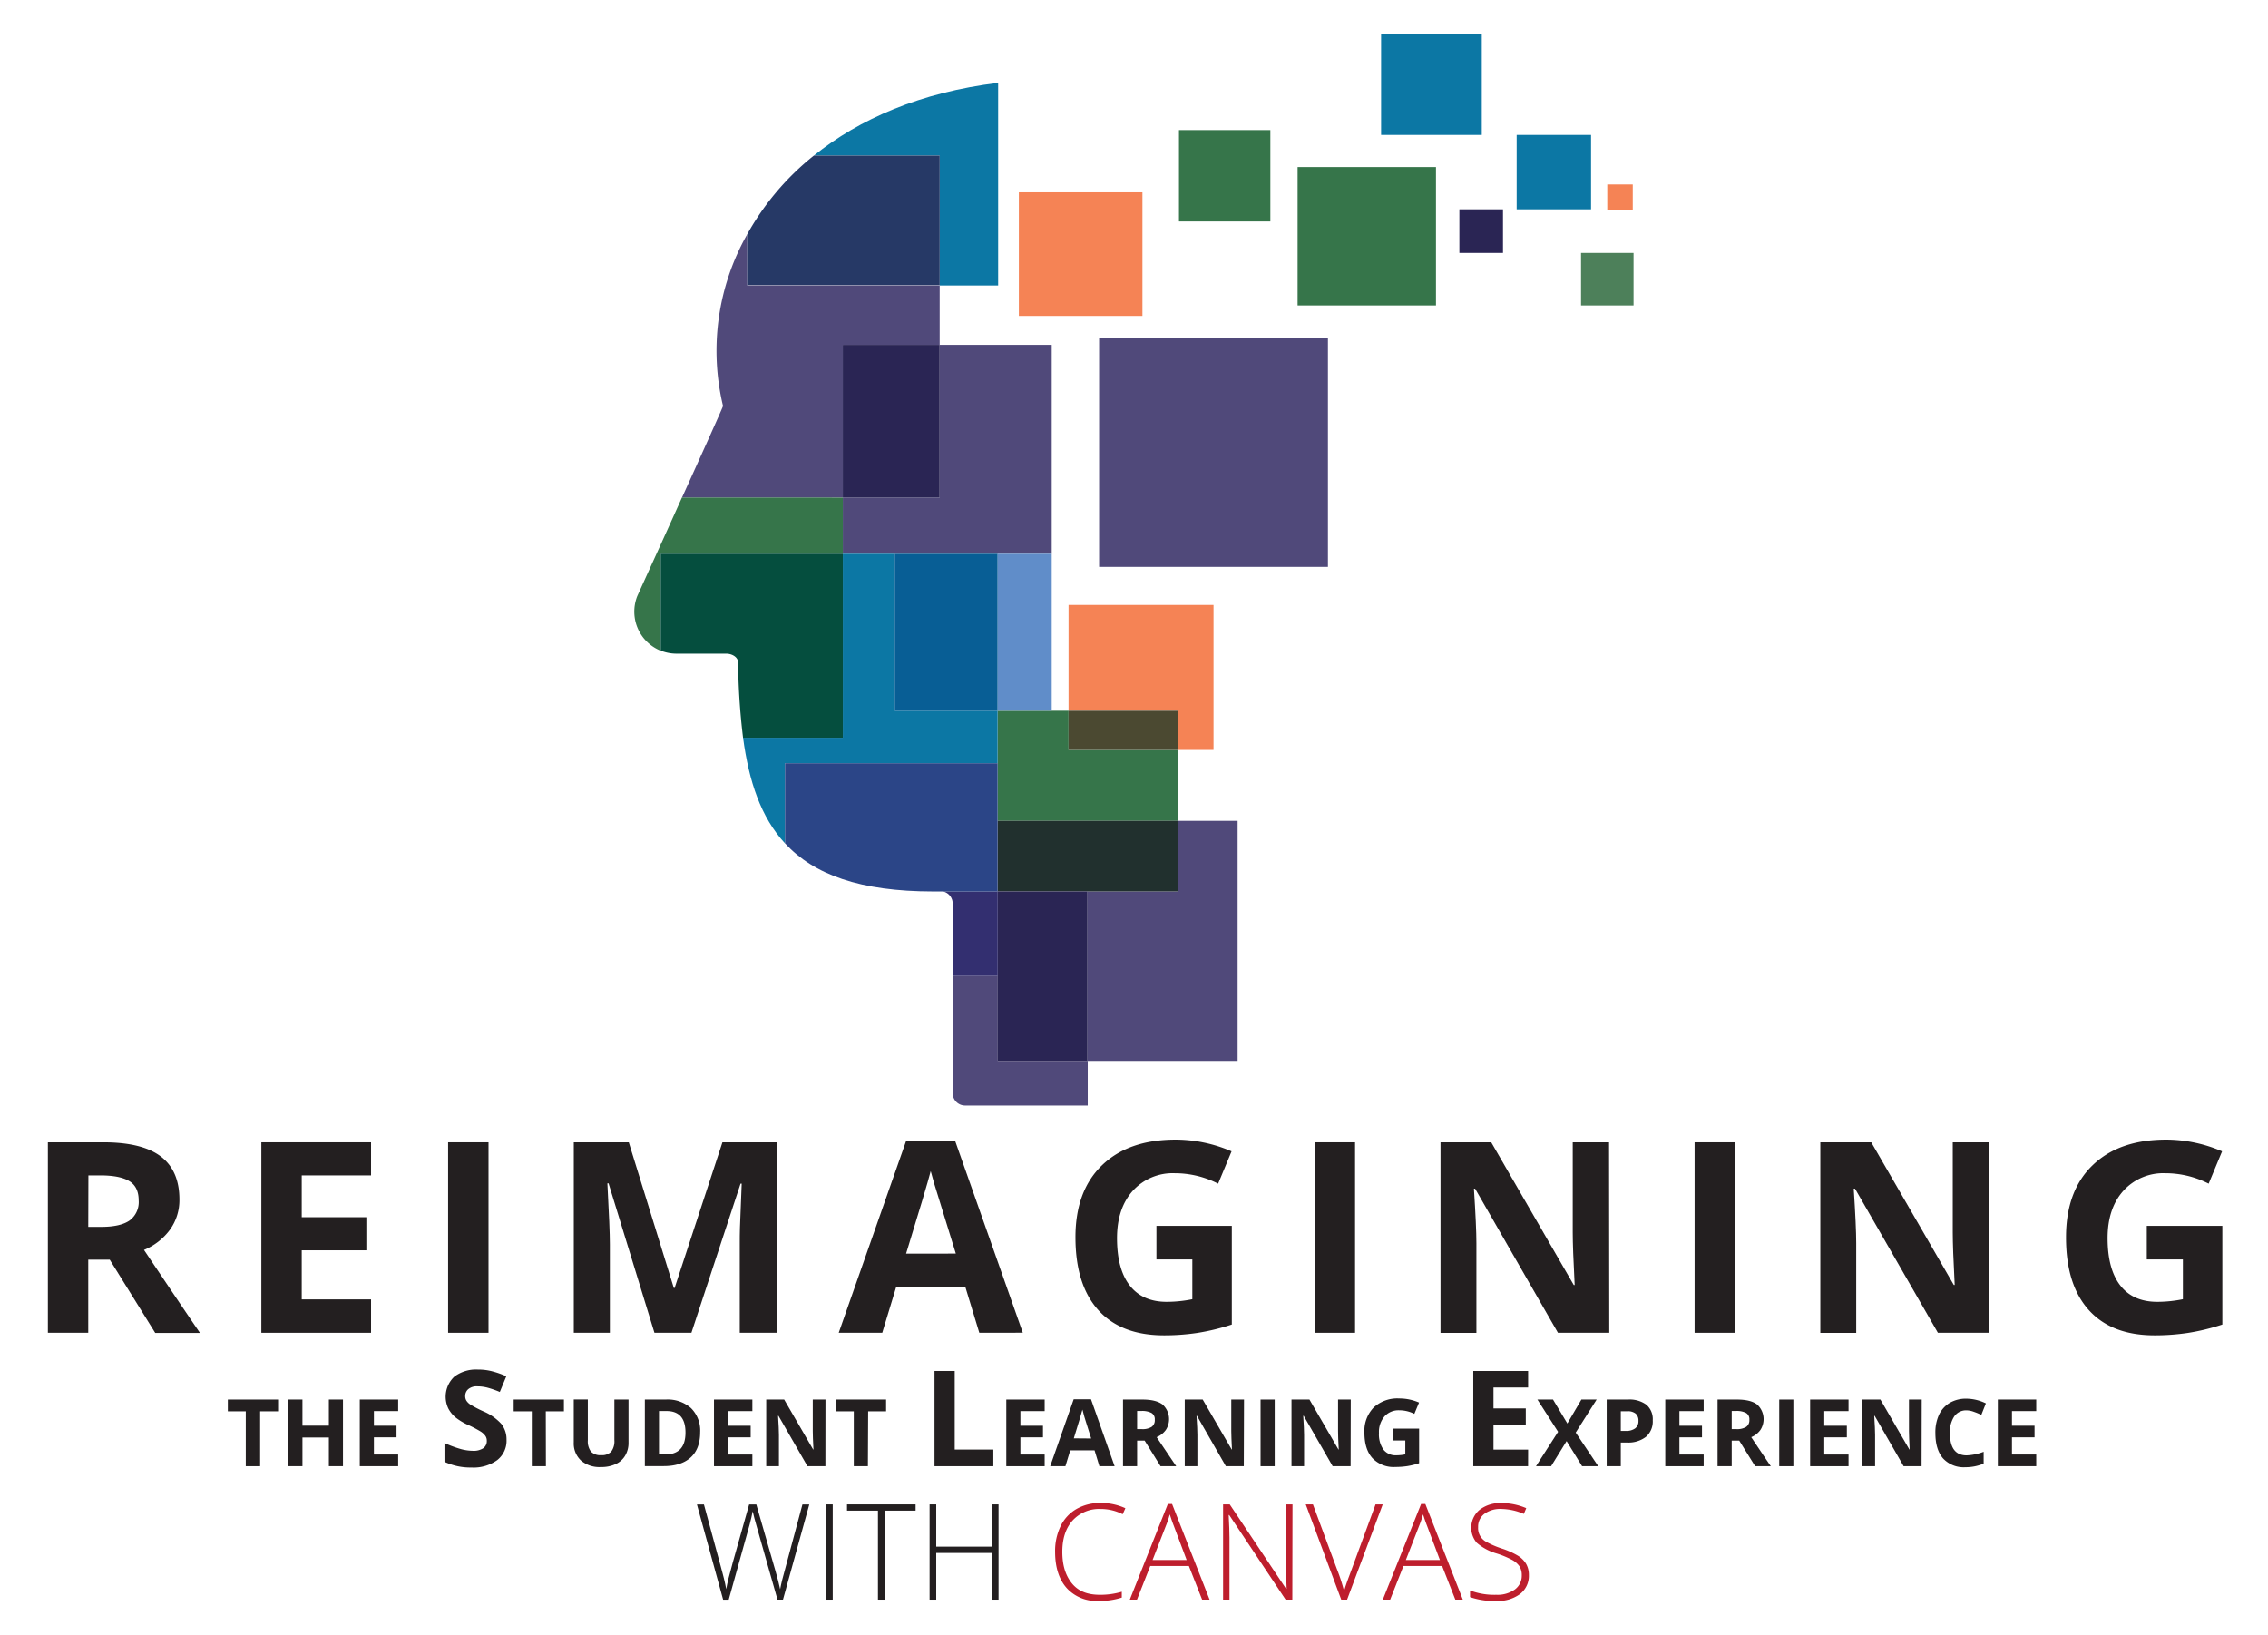 <?xml version="1.0" encoding="UTF-8" standalone="no"?>
<svg
   xmlns:dc="http://purl.org/dc/elements/1.1/"
   xmlns:cc="http://creativecommons.org/ns#"
   xmlns:rdf="http://www.w3.org/1999/02/22-rdf-syntax-ns#"
   xmlns:svg="http://www.w3.org/2000/svg"
   xmlns="http://www.w3.org/2000/svg"
   xmlns:sodipodi="http://sodipodi.sourceforge.net/DTD/sodipodi-0.dtd"
   xmlns:inkscape="http://www.inkscape.org/namespaces/inkscape"
   id="Layer_1"
   data-name="Layer 1"
   viewBox="0 0 386.091 278.25"
   version="1.1"
   sodipodi:docname="fsc-2022-logo-2-square.svg"
   width="386.091"
   height="278.25"
   inkscape:version="1.0 (4035a4fb49, 2020-05-01)">
  <sodipodi:namedview
     inkscape:document-rotation="0"
     pagecolor="#ffffff"
     bordercolor="#666666"
     borderopacity="1"
     objecttolerance="10"
     gridtolerance="10"
     guidetolerance="10"
     inkscape:pageopacity="0"
     inkscape:pageshadow="2"
     inkscape:window-width="1368"
     inkscape:window-height="842"
     id="namedview164"
     showgrid="false"
     inkscape:zoom="1.0296034"
     inkscape:cx="161.23865"
     inkscape:cy="112.8482"
     inkscape:window-x="-6"
     inkscape:window-y="-6"
     inkscape:window-maximized="1"
     inkscape:current-layer="Layer_1" />
  <defs
     id="defs4">
    <style
       id="style2">.cls-1{fill:#231f20;}.cls-2{fill:#be1e2d;}.cls-3{fill:#50497a;}.cls-4{fill:#2a2554;}.cls-5{fill:#36754a;}.cls-6{fill:#f58355;}.cls-7{fill:#4b4931;}.cls-8{fill:#21302e;}.cls-9{fill:#608dc9;}.cls-10{fill:#0c77a4;}.cls-11{fill:#054e3e;}.cls-12{fill:#085e95;}.cls-13{fill:#263966;}.cls-14{fill:#4d805a;}.cls-15{fill:#332f70;}.cls-16{fill:#2b4587;}.cls-17{fill:#333580;}</style>
  </defs>
  <g
     id="g1118"
     transform="matrix(0.611,0,0,0.611,-88.302,149.071)"
     style="stroke-width:1.638">
    <path
       class="cls-1"
       d="M 169.11,106.94 V 127.3 H 157.86 V 74.24 h 15.46 q 10.81,0 16,3.94 5.19,3.94 5.19,12 a 14.09,14.09 0 0 1 -2.58,8.33 17,17 0 0 1 -7.29,5.71 q 12,17.9 15.6,23.12 h -12.47 l -12.67,-20.4 z m 0,-9.14 h 3.63 c 3.56,0 6.18,-0.6 7.88,-1.78 a 6.35,6.35 0 0 0 2.54,-5.59 q 0,-3.78 -2.6,-5.37 -2.6,-1.59 -8,-1.6 h -3.41 z"
       id="path6"
       style="stroke-width:1.638" />
    <path
       class="cls-1"
       d="M 247.9,127.3 H 217.34 V 74.24 h 30.56 v 9.22 h -19.31 v 11.65 h 18 v 9.22 h -18 V 118 h 19.31 z"
       id="path8"
       style="stroke-width:1.638" />
    <path
       class="cls-1"
       d="M 269.37,127.3 V 74.24 h 11.26 v 53.06 z"
       id="path10"
       style="stroke-width:1.638" />
    <path
       class="cls-1"
       d="M 326.86,127.3 314.08,85.67 h -0.33 q 0.69,12.7 0.69,17 V 127.3 H 304.39 V 74.24 h 15.32 l 12.55,40.58 h 0.22 L 345.8,74.24 h 15.32 v 53.06 h -10.49 v -25.11 c 0,-1.19 0,-2.55 0.05,-4.1 0.05,-1.55 0.2,-5.67 0.49,-12.34 h -0.32 l -13.69,41.55 z"
       id="path12"
       style="stroke-width:1.638" />
    <path
       class="cls-1"
       d="m 417.37,127.3 -3.85,-12.63 h -19.35 l -3.84,12.63 H 378.2 L 396.93,74 h 13.76 l 18.8,53.28 z m -6.54,-22.06 q -5.32,-17.17 -6,-19.42 c -0.44,-1.5 -0.76,-2.69 -1,-3.56 q -1.2,4.65 -6.86,23 z"
       id="path14"
       style="stroke-width:1.638" />
    <path
       class="cls-1"
       d="m 466.72,97.51 h 21 V 125 a 60.21,60.21 0 0 1 -9.64,2.34 62.15,62.15 0 0 1 -9.24,0.67 q -12,0 -18.34,-7.06 -6.34,-7.06 -6.34,-20.27 0,-12.86 7.35,-20 7.35,-7.14 20.38,-7.19 a 39.38,39.38 0 0 1 15.76,3.27 l -3.74,9 a 26.61,26.61 0 0 0 -12.09,-2.91 15,15 0 0 0 -11.69,4.9 q -4.38,4.91 -4.39,13.18 0,8.64 3.54,13.19 3.54,4.55 10.29,4.56 a 36.52,36.52 0 0 0 7.15,-0.73 v -11.08 h -10 z"
       id="path16"
       style="stroke-width:1.638" />
    <path
       class="cls-1"
       d="M 510.8,127.3 V 74.24 h 11.26 v 53.06 z"
       id="path18"
       style="stroke-width:1.638" />
    <path
       class="cls-1"
       d="m 592.89,127.3 h -14.3 L 555.51,87.16 h -0.33 q 0.69,10.64 0.69,15.17 v 25 h -10 V 74.24 H 560 L 583,114 h 0.25 q -0.54,-10.33 -0.54,-14.62 V 74.24 h 10.12 z"
       id="path20"
       style="stroke-width:1.638" />
    <path
       class="cls-1"
       d="M 616.66,127.3 V 74.24 h 11.25 v 53.06 z"
       id="path22"
       style="stroke-width:1.638" />
    <path
       class="cls-1"
       d="m 698.75,127.3 h -14.3 L 661.36,87.16 H 661 q 0.69,10.64 0.69,15.17 v 25 h -10 V 74.24 h 14.19 l 23,39.74 h 0.25 q -0.54,-10.33 -0.54,-14.62 V 74.24 h 10.11 z"
       id="path24"
       style="stroke-width:1.638" />
    <path
       class="cls-1"
       d="M 742.65,97.51 H 763.7 V 125 a 60.09,60.09 0 0 1 -9.63,2.34 62.15,62.15 0 0 1 -9.24,0.67 q -12,0 -18.35,-7.06 -6.35,-7.06 -6.33,-20.27 0,-12.86 7.35,-20 7.35,-7.14 20.38,-7.19 a 39.51,39.51 0 0 1 15.75,3.27 l -3.74,9 a 26.56,26.56 0 0 0 -12.08,-2.91 15,15 0 0 0 -11.69,4.9 q -4.39,4.91 -4.39,13.18 0,8.64 3.54,13.19 3.54,4.55 10.29,4.56 a 36.52,36.52 0 0 0 7.15,-0.73 v -11.08 h -10.06 z"
       id="path26"
       style="stroke-width:1.638" />
    <path
       class="cls-1"
       d="m 217,164.47 h -4 v -15.29 h -5 v -3.28 h 14 v 3.28 h -5 z"
       id="path28"
       style="stroke-width:1.638" />
    <path
       class="cls-1"
       d="m 240.08,164.47 h -3.93 v -8 h -7.36 v 8 h -3.93 V 145.9 h 3.93 v 7.28 h 7.36 v -7.28 h 3.93 z"
       id="path30"
       style="stroke-width:1.638" />
    <path
       class="cls-1"
       d="m 255.46,164.47 h -10.7 V 145.9 h 10.7 v 3.22 h -6.76 v 4.08 h 6.3 v 3.23 h -6.3 v 4.79 h 6.76 z"
       id="path32"
       style="stroke-width:1.638" />
    <path
       class="cls-1"
       d="m 285.65,157.1 a 6.82,6.82 0 0 1 -2.58,5.66 11.27,11.27 0 0 1 -7.2,2.07 16.94,16.94 0 0 1 -7.51,-1.59 V 158 a 31,31 0 0 0 4.54,1.69 13.57,13.57 0 0 0 3.41,0.49 4.88,4.88 0 0 0 2.84,-0.71 2.41,2.41 0 0 0 1,-2.1 2.29,2.29 0 0 0 -0.43,-1.39 4.76,4.76 0 0 0 -1.28,-1.17 32.21,32.21 0 0 0 -3.44,-1.81 16.12,16.12 0 0 1 -3.65,-2.2 8.22,8.22 0 0 1 -1.94,-2.45 7.67,7.67 0 0 1 1.66,-8.8 10,10 0 0 1 6.6,-2 15.43,15.43 0 0 1 4,0.49 25,25 0 0 1 3.92,1.38 l -1.81,4.37 a 27,27 0 0 0 -3.51,-1.22 11.4,11.4 0 0 0 -2.73,-0.34 3.64,3.64 0 0 0 -2.54,0.77 2.47,2.47 0 0 0 -0.86,1.95 2.37,2.37 0 0 0 0.35,1.29 3.62,3.62 0 0 0 1.1,1.07 32.55,32.55 0 0 0 3.56,1.86 14.33,14.33 0 0 1 5.1,3.57 7,7 0 0 1 1.4,4.36 z"
       id="path34"
       style="stroke-width:1.638" />
    <path
       class="cls-1"
       d="m 296.62,164.47 h -3.93 v -15.29 h -5.05 v -3.28 h 14 v 3.28 h -5.05 z"
       id="path36"
       style="stroke-width:1.638" />
    <path
       class="cls-1"
       d="m 319.64,145.9 v 12 a 6.88,6.88 0 0 1 -0.92,3.6 5.9,5.9 0 0 1 -2.66,2.38 9.43,9.43 0 0 1 -4.12,0.82 7.92,7.92 0 0 1 -5.56,-1.83 6.48,6.48 0 0 1 -2,-5 v -12 h 3.92 v 11.37 a 4.77,4.77 0 0 0 0.87,3.15 3.58,3.58 0 0 0 2.86,1 3.5,3.5 0 0 0 2.8,-1 4.77,4.77 0 0 0 0.87,-3.17 V 145.9 Z"
       id="path38"
       style="stroke-width:1.638" />
    <path
       class="cls-1"
       d="m 339.6,155 c 0,3.05 -0.87,5.4 -2.61,7 -1.74,1.6 -4.26,2.44 -7.54,2.44 h -5.26 V 145.9 H 330 a 9.81,9.81 0 0 1 7.06,2.4 8.8,8.8 0 0 1 2.54,6.7 z m -4.09,0.1 q 0,-6 -5.29,-6 h -2.09 v 12.1 h 1.69 q 5.69,0 5.69,-6.09 z"
       id="path40"
       style="stroke-width:1.638" />
    <path
       class="cls-1"
       d="M 354.14,164.47 H 343.45 V 145.9 h 10.69 v 3.22 h -6.75 v 4.08 h 6.28 v 3.23 h -6.28 v 4.79 h 6.75 z"
       id="path42"
       style="stroke-width:1.638" />
    <path
       class="cls-1"
       d="m 374.49,164.47 h -5 l -8.08,-14.05 h -0.11 q 0.24,3.72 0.24,5.31 v 8.74 H 358 V 145.9 h 5 l 8.07,13.91 h 0.09 c -0.13,-2.42 -0.19,-4.12 -0.19,-5.12 v -8.79 h 3.54 z"
       id="path44"
       style="stroke-width:1.638" />
    <path
       class="cls-1"
       d="m 386.33,164.47 h -3.93 v -15.29 h -5 v -3.28 h 14 v 3.28 h -5 z"
       id="path46"
       style="stroke-width:1.638" />
    <path
       class="cls-1"
       d="m 404.89,164.47 v -26.53 h 5.63 v 21.89 h 10.76 v 4.64 z"
       id="path48"
       style="stroke-width:1.638" />
    <path
       class="cls-1"
       d="M 435.58,164.47 H 424.89 V 145.9 h 10.69 v 3.22 h -6.76 v 4.08 h 6.29 v 3.23 h -6.29 v 4.79 h 6.76 z"
       id="path50"
       style="stroke-width:1.638" />
    <path
       class="cls-1"
       d="m 450.83,164.47 -1.35,-4.42 h -6.77 l -1.35,4.42 h -4.24 l 6.55,-18.65 h 4.82 l 6.58,18.65 z m -2.29,-7.72 c -1.25,-4 -2,-6.27 -2.1,-6.8 -0.1,-0.53 -0.27,-0.94 -0.34,-1.24 q -0.42,1.62 -2.4,8 z"
       id="path52"
       style="stroke-width:1.638" />
    <path
       class="cls-1"
       d="m 461.34,157.34 v 7.13 h -3.93 V 145.9 h 5.41 q 3.78,0 5.6,1.38 a 5.48,5.48 0 0 1 0.91,7.1 6,6 0 0 1 -2.55,2 q 4.2,6.26 5.46,8.09 h -4.37 l -4.43,-7.13 z m 0,-3.2 h 1.28 a 4.79,4.79 0 0 0 2.75,-0.62 2.23,2.23 0 0 0 0.89,-2 2,2 0 0 0 -0.91,-1.88 5.57,5.57 0 0 0 -2.81,-0.56 h -1.2 z"
       id="path54"
       style="stroke-width:1.638" />
    <path
       class="cls-1"
       d="m 491.06,164.47 h -5 L 478,150.42 h -0.11 q 0.24,3.72 0.24,5.31 v 8.74 h -3.52 V 145.9 h 5 l 8.07,13.91 h 0.08 c -0.12,-2.42 -0.19,-4.12 -0.19,-5.12 v -8.79 h 3.55 z"
       id="path56"
       style="stroke-width:1.638" />
    <path
       class="cls-1"
       d="M 495.73,164.47 V 145.9 h 3.94 v 18.57 z"
       id="path58"
       style="stroke-width:1.638" />
    <path
       class="cls-1"
       d="m 520.82,164.47 h -5 l -8.08,-14.05 h -0.12 q 0.24,3.72 0.24,5.31 v 8.74 h -3.51 V 145.9 h 5 l 8.07,13.91 h 0.09 c -0.13,-2.42 -0.19,-4.12 -0.19,-5.12 v -8.79 h 3.54 z"
       id="path60"
       style="stroke-width:1.638" />
    <path
       class="cls-1"
       d="m 532.55,154 h 7.36 v 9.63 a 20.7,20.7 0 0 1 -3.37,0.82 21.83,21.83 0 0 1 -3.23,0.23 8.16,8.16 0 0 1 -6.42,-2.47 q -2.22,-2.46 -2.22,-7.09 a 9.36,9.36 0 0 1 2.57,-7 9.76,9.76 0 0 1 7.14,-2.52 13.91,13.91 0 0 1 5.51,1.14 l -1.31,3.15 a 9.4,9.4 0 0 0 -4.23,-1 5.24,5.24 0 0 0 -4.09,1.71 6.64,6.64 0 0 0 -1.54,4.62 7.4,7.4 0 0 0 1.24,4.61 4.28,4.28 0 0 0 3.6,1.6 12.34,12.34 0 0 0 2.5,-0.26 v -3.87 h -3.51 z"
       id="path62"
       style="stroke-width:1.638" />
    <path
       class="cls-1"
       d="M 570.27,164.47 H 555 v -26.53 h 15.28 v 4.61 h -9.65 v 5.82 h 9 V 153 h -9 v 6.85 h 9.65 z"
       id="path64"
       style="stroke-width:1.638" />
    <path
       class="cls-1"
       d="m 589.82,164.47 h -4.5 l -4.32,-7 -4.32,7 h -4.21 l 6.16,-9.58 -5.77,-9 h 4.35 l 4,6.68 3.92,-6.68 h 4.25 l -5.84,9.21 z"
       id="path66"
       style="stroke-width:1.638" />
    <path
       class="cls-1"
       d="m 605,151.69 a 5.66,5.66 0 0 1 -1.88,4.59 8,8 0 0 1 -5.33,1.59 h -1.69 v 6.6 h -3.93 V 145.9 h 5.93 a 7.91,7.91 0 0 1 5.14,1.45 5.3,5.3 0 0 1 1.76,4.34 z m -8.9,2.95 h 1.3 a 4.3,4.3 0 0 0 2.72,-0.72 2.5,2.5 0 0 0 0.9,-2.09 2.56,2.56 0 0 0 -0.76,-2 3.5,3.5 0 0 0 -2.36,-0.67 h -1.8 z"
       id="path68"
       style="stroke-width:1.638" />
    <path
       class="cls-1"
       d="m 619.19,164.47 h -10.7 V 145.9 h 10.7 v 3.22 h -6.76 v 4.08 h 6.29 v 3.23 h -6.29 v 4.79 h 6.76 z"
       id="path70"
       style="stroke-width:1.638" />
    <path
       class="cls-1"
       d="m 627,157.34 v 7.13 h -3.94 V 145.9 h 5.42 q 3.78,0 5.6,1.38 a 5.51,5.51 0 0 1 0.91,7.1 6,6 0 0 1 -2.55,2 q 4.18,6.26 5.46,8.09 h -4.37 l -4.43,-7.13 z m 0,-3.2 h 1.27 a 4.84,4.84 0 0 0 2.76,-0.62 2.23,2.23 0 0 0 0.89,-2 2,2 0 0 0 -0.91,-1.88 5.57,5.57 0 0 0 -2.81,-0.56 H 627 Z"
       id="path72"
       style="stroke-width:1.638" />
    <path
       class="cls-1"
       d="M 640.24,164.47 V 145.9 h 3.94 v 18.57 z"
       id="path74"
       style="stroke-width:1.638" />
    <path
       class="cls-1"
       d="m 659.55,164.47 h -10.7 V 145.9 h 10.7 v 3.22 h -6.76 v 4.08 h 6.29 v 3.23 h -6.29 v 4.79 h 6.76 z"
       id="path76"
       style="stroke-width:1.638" />
    <path
       class="cls-1"
       d="m 679.9,164.47 h -5 l -8.08,-14.05 h -0.11 q 0.24,3.72 0.24,5.31 v 8.74 h -3.52 V 145.9 h 5 l 8.07,13.91 h 0.08 c -0.12,-2.42 -0.19,-4.12 -0.19,-5.12 v -8.79 h 3.55 z"
       id="path78"
       style="stroke-width:1.638" />
    <path
       class="cls-1"
       d="m 692.46,148.91 a 4,4 0 0 0 -3.44,1.67 7.77,7.77 0 0 0 -1.22,4.66 q 0,6.21 4.66,6.21 a 14.82,14.82 0 0 0 4.74,-1 v 3.3 a 13.18,13.18 0 0 1 -5.11,1 7.82,7.82 0 0 1 -6.2,-2.45 q -2.14,-2.46 -2.14,-7.06 a 11.68,11.68 0 0 1 1,-5.08 7.7,7.7 0 0 1 3,-3.34 8.93,8.93 0 0 1 4.63,-1.16 12.52,12.52 0 0 1 5.44,1.31 l -1.27,3.2 a 19.26,19.26 0 0 0 -2.1,-0.86 6.18,6.18 0 0 0 -1.99,-0.4 z"
       id="path80"
       style="stroke-width:1.638" />
    <path
       class="cls-1"
       d="m 711.85,164.47 h -10.7 V 145.9 h 10.7 v 3.22 h -6.76 v 4.08 h 6.29 v 3.23 h -6.29 v 4.79 h 6.76 z"
       id="path82"
       style="stroke-width:1.638" />
    <path
       class="cls-1"
       d="m 362.67,201.64 h -1.53 l -5.82,-20.47 c -0.49,-1.69 -0.85,-3.06 -1.09,-4.14 -0.2,1.05 -0.47,2.26 -0.83,3.63 -0.36,1.37 -2.31,8.36 -5.85,21 H 346 l -7.3,-26.53 h 1.95 l 4.64,17.09 c 0.18,0.69 0.35,1.33 0.51,1.91 0.16,0.58 0.3,1.14 0.43,1.66 0.13,0.52 0.24,1 0.34,1.48 0.1,0.48 0.2,1 0.28,1.45 q 0.43,-2.47 1.85,-7.5 l 4.54,-16.09 h 2 l 5.32,18.47 c 0.61,2.13 1.06,3.85 1.32,5.15 0.16,-0.87 0.36,-1.79 0.61,-2.77 0.25,-0.98 2.11,-7.93 5.6,-20.85 H 370 Z"
       id="path84"
       style="stroke-width:1.638" />
    <path
       class="cls-1"
       d="m 374.68,201.64 v -26.53 h 1.85 v 26.53 z"
       id="path86"
       style="stroke-width:1.638" />
    <path
       class="cls-1"
       d="m 391,201.64 h -1.87 v -24.79 h -8.62 v -1.74 h 19.11 v 1.74 H 391 Z"
       id="path88"
       style="stroke-width:1.638" />
    <path
       class="cls-1"
       d="m 422.73,201.64 h -1.86 v -13 h -15.5 v 13 h -1.85 v -26.53 h 1.85 v 11.77 h 15.5 v -11.77 h 1.86 z"
       id="path90"
       style="stroke-width:1.638" />
    <path
       class="cls-2"
       d="m 451.23,176.39 a 10,10 0 0 0 -7.86,3.2 c -1.91,2.13 -2.87,5 -2.87,8.74 0,3.74 0.9,6.63 2.71,8.82 1.81,2.19 4.37,3.14 7.73,3.14 a 20.87,20.87 0 0 0 6.13,-0.85 v 1.63 a 20,20 0 0 1 -6.57,0.93 11.15,11.15 0 0 1 -8.8,-3.61 q -3.21,-3.62 -3.21,-10.09 a 15.85,15.85 0 0 1 1.53,-7.13 11.05,11.05 0 0 1 4.41,-4.77 13.05,13.05 0 0 1 6.69,-1.68 16,16 0 0 1 6.95,1.46 l -0.75,1.67 a 13.43,13.43 0 0 0 -6.09,-1.46 z"
       id="path92"
       style="stroke-width:1.638" />
    <path
       class="cls-2"
       d="M 475.76,192.27 H 465 l -3.7,9.37 h -2 L 469.9,175 h 1.18 l 10.45,26.64 h -2.08 z m -10.11,-1.67 h 9.49 l -3.61,-9.6 c -0.3,-0.75 -0.66,-1.79 -1.09,-3.12 a 27.31,27.31 0 0 1 -1.07,3.16 z"
       id="path94"
       style="stroke-width:1.638" />
    <path
       class="cls-2"
       d="m 504.58,201.64 h -1.87 L 487,178.08 h -0.15 c 0.15,2.81 0.22,4.92 0.22,6.35 v 17.21 h -1.78 v -26.53 h 1.85 l 15.7,23.51 H 503 c -0.11,-2.17 -0.17,-4.23 -0.17,-6.2 v -17.31 h 1.8 z"
       id="path96"
       style="stroke-width:1.638" />
    <path
       class="cls-2"
       d="m 527.77,175.11 h 2 l -9.93,26.53 h -1.63 l -9.89,-26.53 h 2 l 6.68,18 a 52.49,52.49 0 0 1 2,6.14 c 0.25,-0.91 0.72,-2.32 1.44,-4.23 z"
       id="path98"
       style="stroke-width:1.638" />
    <path
       class="cls-2"
       d="m 546.32,192.27 h -10.78 l -3.7,9.37 h -2.05 L 540.46,175 h 1.18 l 10.45,26.64 H 550 Z m -10.11,-1.67 h 9.49 l -3.61,-9.6 c -0.3,-0.75 -0.66,-1.79 -1.09,-3.12 a 27.31,27.31 0 0 1 -1.07,3.16 z"
       id="path100"
       style="stroke-width:1.638" />
    <path
       class="cls-2"
       d="m 570.49,194.79 a 6.38,6.38 0 0 1 -2.44,5.27 10.2,10.2 0 0 1 -6.49,1.94 20.34,20.34 0 0 1 -7.46,-1.07 v -1.85 a 19,19 0 0 0 7.32,1.21 8.26,8.26 0 0 0 5.18,-1.49 4.74,4.74 0 0 0 1.91,-3.93 4.57,4.57 0 0 0 -0.63,-2.5 5.88,5.88 0 0 0 -2.07,-1.8 25.83,25.83 0 0 0 -4.21,-1.76 14.58,14.58 0 0 1 -5.62,-3 6.49,6.49 0 0 1 0.78,-9.19 9.31,9.31 0 0 1 6,-1.88 17.53,17.53 0 0 1 7,1.42 l -0.67,1.6 a 16.53,16.53 0 0 0 -6.31,-1.38 7.38,7.38 0 0 0 -4.68,1.36 4.41,4.41 0 0 0 -1.75,3.7 4.3,4.3 0 0 0 2.29,4.11 24.45,24.45 0 0 0 4.17,1.81 22.15,22.15 0 0 1 4.67,2.07 6.72,6.72 0 0 1 2.27,2.29 6.19,6.19 0 0 1 0.74,3.07 z"
       id="path102"
       style="stroke-width:1.638" />
  </g>
  <g
     style="stroke-width:1.044"
     id="g1149"
     transform="matrix(0.958,0,0,0.958,96.536,-4.951)">
    <path
       style="stroke-width:1.044"
       class="cls-3"
       d="m 32,46.81 v 0 a 42,42 0 0 0 -4.29,30.48 c 0,0.18 -3.6,8.15 -7.29,16.29 H 49 V 66.44 H 66.21 V 55.86 H 32 v -9"
       id="path104" />
    <polygon
       style="stroke-width:1.044"
       class="cls-3"
       points="66.2,93.58 49,93.58 49,103.56 58.23,103.56 86.12,103.56 86.12,66.44 66.2,66.44 "
       id="polygon106" />
    <polyline
       style="stroke-width:1.044"
       class="cls-4"
       points="66.2 66.44 49 66.44 49 93.58 66.2 93.58 66.2 66.44"
       id="polyline108" />
    <path
       style="stroke-width:1.044"
       class="cls-5"
       d="m 49,93.58 v 10 H 16.64 v 17.21 a 7.49,7.49 0 0 1 -4.16,-9.72 l 2.5,-5.5 c 1.5,-3.29 3.48,-7.65 5.43,-12 z"
       id="path110" />
    <rect
       style="stroke-width:1.044"
       class="cls-6"
       x="80.28"
       y="39.34"
       width="21.96"
       height="21.96"
       id="rect112" />
    <rect
       style="stroke-width:1.044"
       class="cls-6"
       x="184.84"
       y="37.94"
       width="4.53"
       height="4.53"
       id="rect114" />
    <polygon
       style="stroke-width:1.044"
       class="cls-6"
       points="108.6,131.45 108.6,138.41 114.87,138.41 114.87,112.65 89.11,112.65 89.11,131.45 "
       id="polygon116" />
    <polyline
       style="stroke-width:1.044"
       class="cls-5"
       points="89.11 131.45 76.5 131.45 76.5 140.78 76.5 151.01 108.6 151.01 108.6 138.41 89.11 138.41 89.11 131.45"
       id="polyline118" />
    <polyline
       style="stroke-width:1.044"
       class="cls-7"
       points="108.6 131.45 89.11 131.45 89.11 138.41 108.6 138.41 108.6 131.45"
       id="polyline120" />
    <path
       style="stroke-width:1.044"
       class="cls-3"
       d="m 68.52,178.57 h 8 v 15.09 h 16 v 7.93 H 70.74 a 2.21,2.21 0 0 1 -2.22,-2.2 v 0 z"
       id="path122" />
    <polygon
       style="stroke-width:1.044"
       class="cls-3"
       points="92.47,163.55 92.47,193.66 119.15,193.66 119.15,151.01 108.6,151.01 108.6,163.55 "
       id="polygon124" />
    <polyline
       style="stroke-width:1.044"
       class="cls-8"
       points="108.6 151.01 76.5 151.01 76.5 163.55 92.47 163.55 92.47 163.55 108.6 163.55 108.6 151.01"
       id="polyline126" />
    <polyline
       style="stroke-width:1.044"
       class="cls-4"
       points="92.47 163.55 76.5 163.55 76.5 178.57 76.5 178.57 76.5 193.66 92.47 193.66 92.47 163.55"
       id="polyline128" />
    <rect
       style="stroke-width:1.044"
       class="cls-9"
       x="76.5"
       y="103.56"
       width="9.62"
       height="27.88"
       id="rect130" />
    <path
       style="stroke-width:1.044"
       class="cls-10"
       d="M 31.27,136.24 H 49 v -32.68 h 9.24 v 27.89 H 76.5 v 9.33 H 38.71 V 155 c -4.25,-4.61 -6.39,-10.94 -7.44,-18.76 z"
       id="path132" />
    <path
       style="stroke-width:1.044"
       class="cls-11"
       d="M 49,103.56 H 16.64 v 17.21 a 7.51,7.51 0 0 0 2.81,0.54 h 8.84 c 1,0 2.08,0.59 2.1,1.55 a 119.75,119.75 0 0 0 0.88,13.38 H 49 v -32.68"
       id="path134" />
    <polyline
       style="stroke-width:1.044"
       class="cls-12"
       points="76.5 103.56 58.23 103.56 58.23 131.45 76.5 131.45 76.5 103.56"
       id="polyline136" />
    <path
       style="stroke-width:1.044"
       class="cls-10"
       d="m 76.6,19.89 v 36 H 66.2 V 32.81 H 43.85 C 51.92,26.31 62.84,21.55 76.6,19.89 Z"
       id="path138" />
    <path
       style="stroke-width:1.044"
       class="cls-13"
       d="M 66.21,32.81 H 43.85 A 47.24,47.24 0 0 0 32,46.81 v 9 h 34.21 v -23"
       id="path140" />
    <rect
       style="stroke-width:1.044"
       class="cls-3"
       x="94.54"
       y="65.23"
       width="40.66"
       height="40.66"
       id="rect142" />
    <rect
       style="stroke-width:1.044"
       class="cls-5"
       x="108.73"
       y="28.28"
       width="16.24"
       height="16.24"
       id="rect144" />
    <rect
       style="stroke-width:1.044"
       class="cls-5"
       x="129.81"
       y="34.85"
       width="24.59"
       height="24.59"
       id="rect146" />
    <rect
       style="stroke-width:1.044"
       class="cls-14"
       x="180.18"
       y="50.11"
       width="9.33"
       height="9.33"
       id="rect148" />
    <rect
       style="stroke-width:1.044"
       class="cls-10"
       x="144.65"
       y="11.25"
       width="17.89"
       height="17.89"
       id="rect150" />
    <rect
       style="stroke-width:1.044"
       class="cls-10"
       x="168.74"
       y="29.14"
       width="13.22"
       height="13.22"
       id="rect152" />
    <rect
       style="stroke-width:1.044"
       class="cls-4"
       x="158.56"
       y="42.36"
       width="7.75"
       height="7.75"
       id="rect154" />
    <path
       style="stroke-width:1.044"
       class="cls-15"
       d="m 76.5,163.56 h -9.69 a 2.18,2.18 0 0 1 1.71,2.13 v 12.88 h 8 v -15"
       id="path156" />
    <path
       style="stroke-width:1.044"
       class="cls-16"
       d="M 76.5,140.78 H 38.72 V 155 c 5.12,5.56 13.33,8.56 26.39,8.56 H 76.5 v -22.78"
       id="path158" />
    <polyline
       style="stroke-width:1.044"
       class="cls-17"
       points="76.5 163.55 66.78 163.55 66.81 163.56 66.81 163.56 76.5 163.56 76.5 163.55 76.5 163.55"
       id="polyline160" />
  </g>
</svg>
